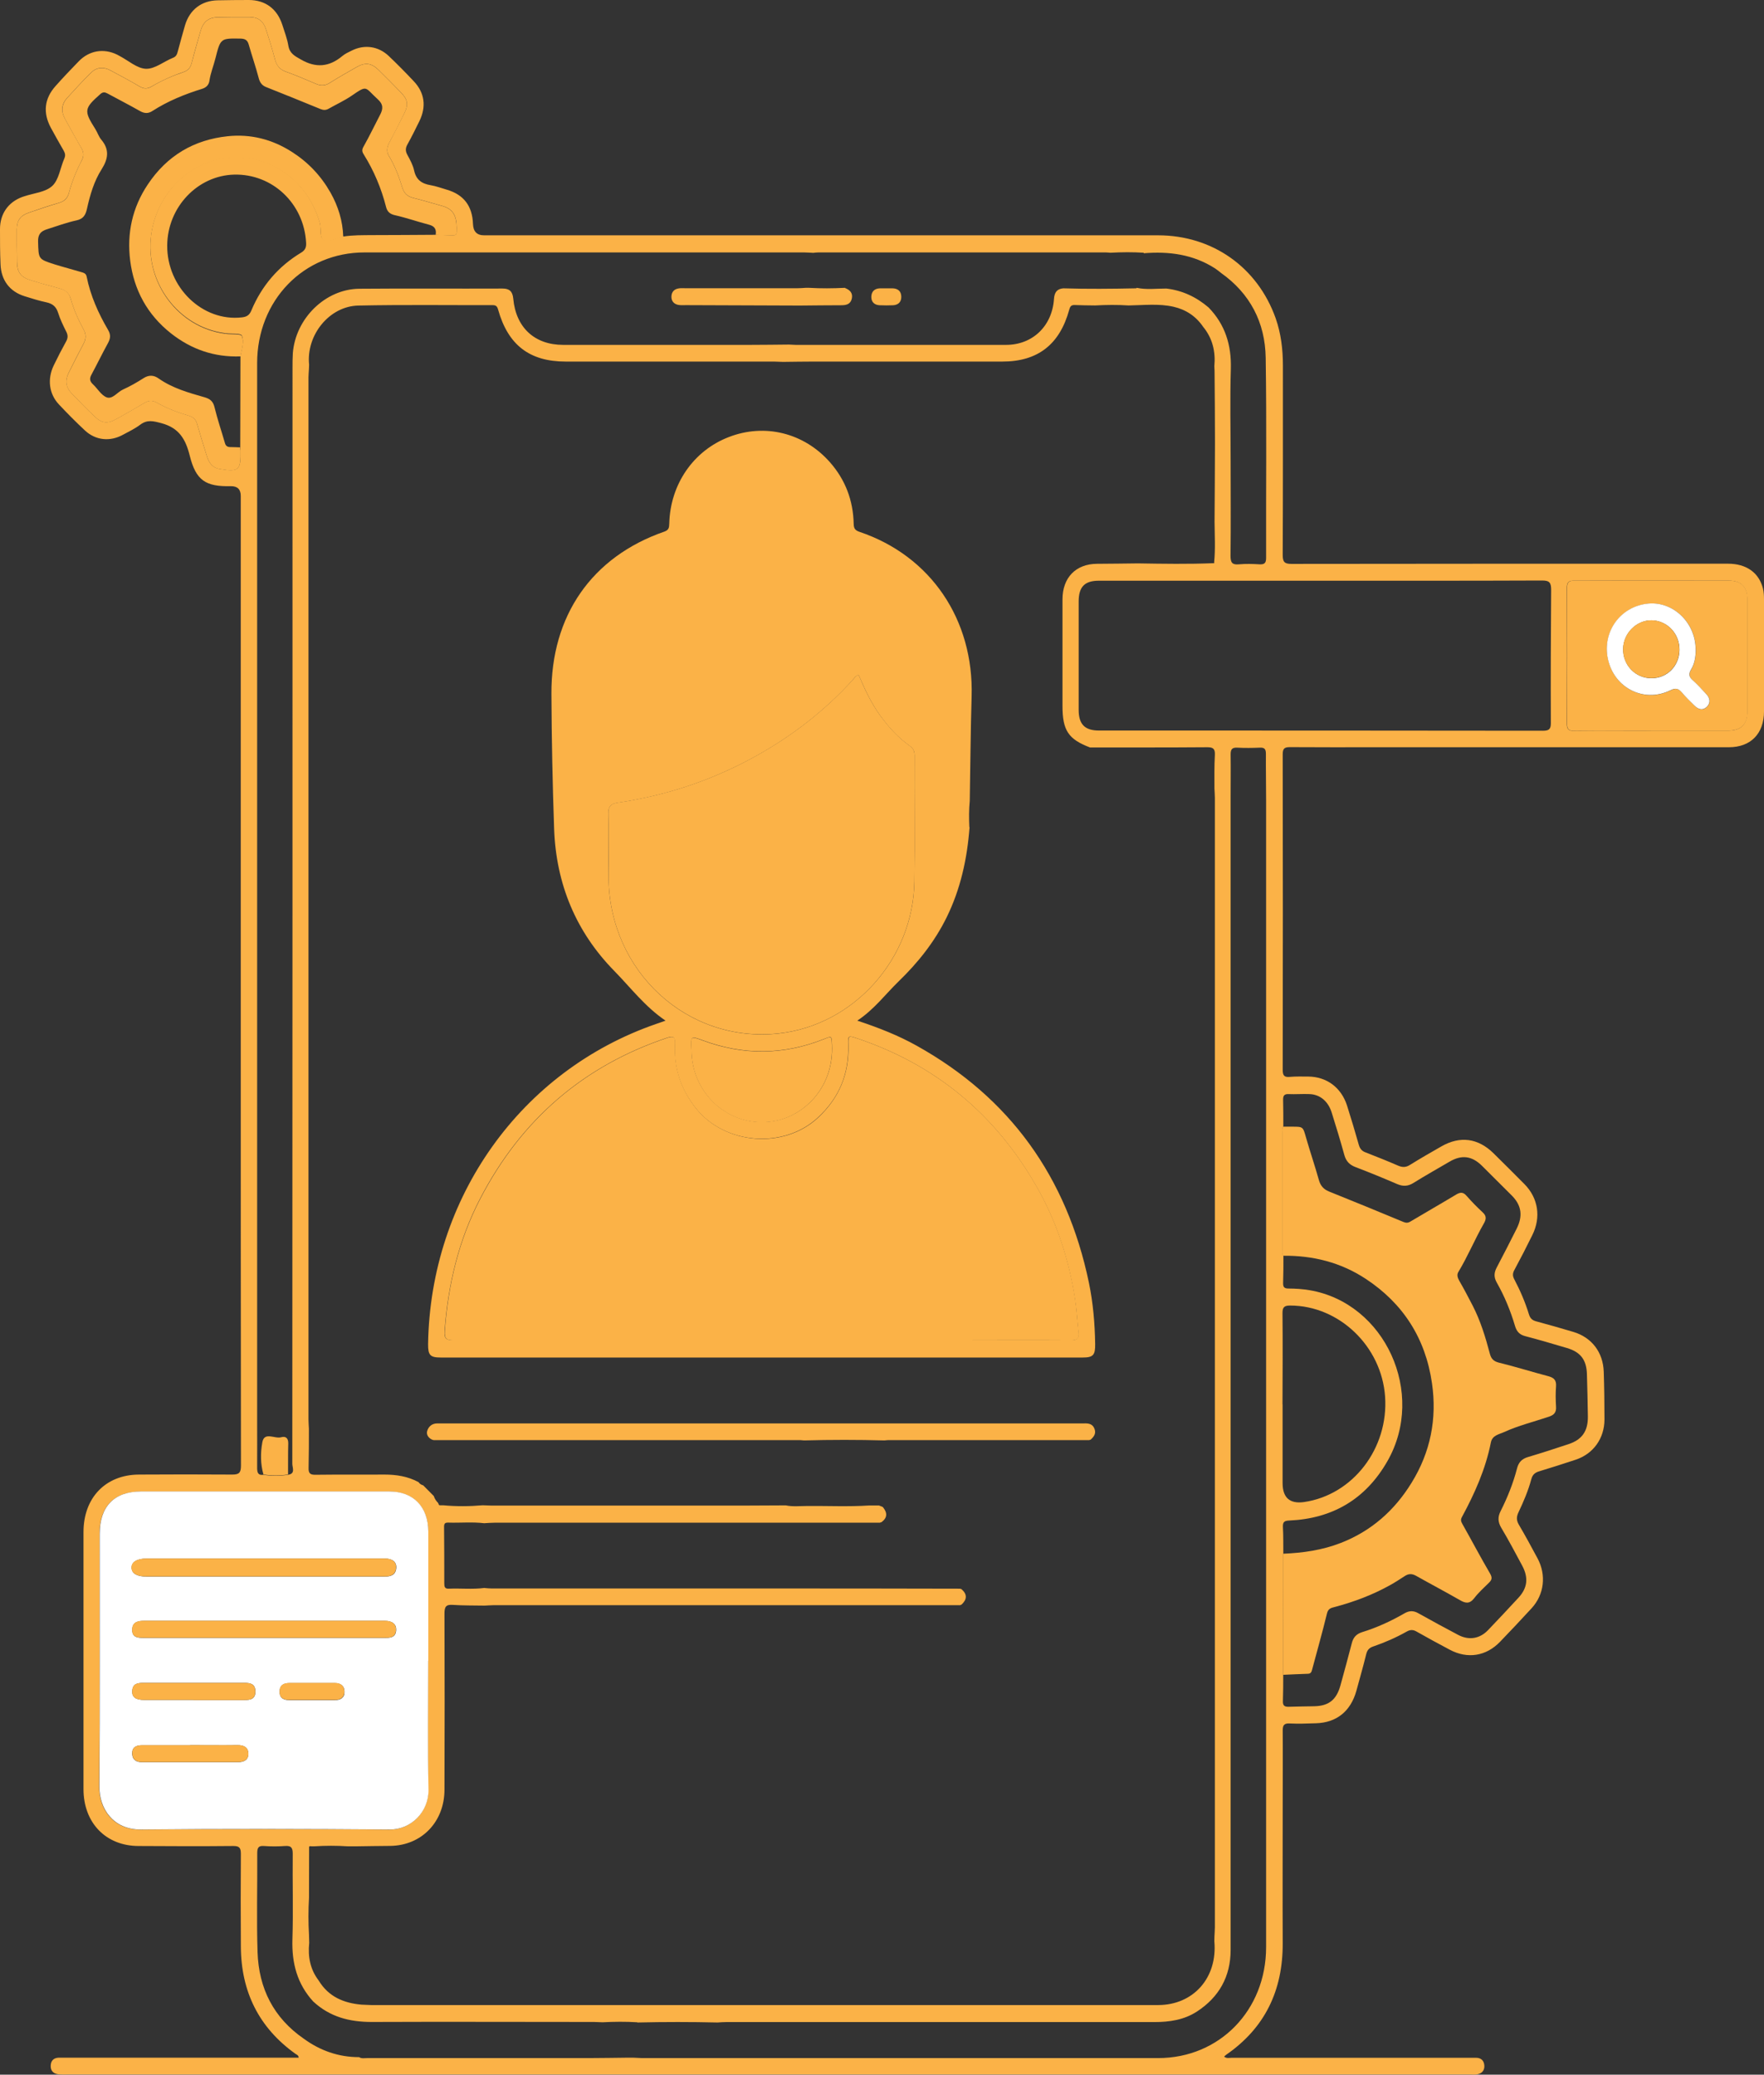 <?xml version="1.0" encoding="UTF-8"?>
<svg id="Layer_1" data-name="Layer 1" xmlns="http://www.w3.org/2000/svg" viewBox="0 0 170.06 199.96">
  <rect x="0" y="0" width="170.06" height="199.96" fill="#333333" stroke="none"/>
  <defs>
    <style>
      .cls-1 {
        fill: #fff;
      }

      .cls-2 {
        fill: #fbb247;
      }
    </style>
  </defs>
  <path class="cls-2" d="M28.8,198.37c0-.3-.21-.34-.33-.43-3.5-2.51-5.23-5.97-5.25-10.33-.02-2.98-.02-5.96,0-8.93,0-.57-.13-.76-.72-.76-3.04,.03-6.09,.02-9.13,0-3.16,0-5.32-2.23-5.32-5.48v-24.78c0-3.3,2.12-5.52,5.34-5.54,3-.02,5.99-.02,8.99,0,.66,0,.85-.16,.85-.86-.02-13.24-.02-26.48-.02-39.72V47.8c0-.64-.32-.95-.96-.94-2.42,.05-3.36-.54-3.96-2.95-.4-1.61-1.05-2.67-2.72-3.12-.79-.21-1.37-.37-2.06,.15-.51,.38-1.09,.66-1.65,.96-1.25,.69-2.64,.55-3.67-.41-.87-.81-1.7-1.65-2.51-2.51-.96-1.02-1.13-2.45-.5-3.76,.38-.79,.78-1.56,1.2-2.32,.17-.32,.18-.58,.02-.91-.3-.6-.6-1.21-.8-1.85-.19-.6-.54-.87-1.12-1-.71-.15-1.41-.37-2.11-.59-1.44-.45-2.27-1.55-2.32-3.1-.05-1.11-.05-2.24-.05-3.37,0-1.47,.79-2.59,2.13-3.09,.07-.03,.14-.05,.21-.07,.92-.31,2.05-.39,2.71-1.01,.63-.59,.76-1.74,1.15-2.63,.13-.3,.08-.51-.06-.76-.42-.73-.84-1.47-1.24-2.21-.77-1.44-.63-2.8,.45-4.01,.72-.81,1.47-1.6,2.23-2.38,1.01-1.05,2.4-1.29,3.7-.66,.09,.04,.17,.1,.26,.14,.84,.44,1.68,1.2,2.53,1.23,.86,.03,1.73-.71,2.61-1.06,.31-.12,.39-.34,.46-.61,.23-.84,.45-1.69,.7-2.53C18.29,.93,19.43,.06,20.98,.03c1-.02,2-.03,3-.03,1.59,0,2.74,.84,3.24,2.4,.21,.67,.47,1.33,.58,2.01,.13,.75,.62,.99,1.2,1.32,1.44,.84,2.73,.73,3.99-.32,.26-.22,.58-.37,.89-.52,1.23-.63,2.59-.45,3.6,.51,.82,.78,1.62,1.59,2.4,2.42,1.06,1.11,1.24,2.45,.55,3.86-.37,.76-.75,1.52-1.16,2.26-.19,.34-.19,.63,0,.98,.26,.48,.54,.98,.65,1.5,.2,.93,.76,1.29,1.6,1.43,.53,.09,1.03,.28,1.55,.43,1.64,.48,2.47,1.57,2.53,3.32,.03,.72,.38,1.08,1.07,1.08H111.64c5.24,0,9.59,3.07,11.34,7.99,.52,1.48,.7,3.01,.7,4.57,0,6.08,.01,12.16-.02,18.24,0,.68,.17,.87,.84,.87,14.03-.02,28.06-.02,42.09-.02,1.77,0,2.98,.86,3.37,2.39,.08,.33,.1,.69,.1,1.04v10.81c0,2.14-1.28,3.45-3.38,3.45h-34.13c-2.73,0-5.46,.01-8.18-.01-.52,0-.71,.11-.71,.69,.02,10.14,.02,20.27,0,30.41,0,.58,.17,.73,.7,.68,.58-.05,1.17-.03,1.75-.03,1.78,.01,3.19,1.05,3.75,2.79,.4,1.26,.78,2.53,1.14,3.8,.11,.38,.3,.59,.65,.72,1.05,.41,2.09,.82,3.12,1.27,.42,.18,.75,.19,1.15-.06,1-.62,2.02-1.21,3.04-1.79,1.8-1.03,3.53-.8,5.02,.66,1,.99,2,1.98,2.99,2.98,1.32,1.34,1.61,3.18,.76,4.9-.56,1.14-1.14,2.27-1.74,3.38-.18,.33-.17,.58,0,.9,.57,1.08,1.05,2.2,1.41,3.37,.12,.38,.31,.57,.69,.67,1.2,.32,2.4,.67,3.59,1.02,1.77,.53,2.87,1.96,2.93,3.85,.05,1.53,.07,3.05,.07,4.58,0,1.84-1.08,3.33-2.78,3.89-1.16,.38-2.32,.76-3.49,1.11-.41,.12-.66,.31-.78,.76-.3,1.11-.75,2.17-1.24,3.2-.2,.43-.21,.76,.03,1.18,.63,1.07,1.22,2.16,1.81,3.26,.86,1.61,.64,3.48-.57,4.8-1,1.09-2.02,2.17-3.05,3.24-1.34,1.39-3.13,1.67-4.83,.77-1.08-.57-2.16-1.16-3.22-1.76-.33-.19-.6-.19-.94,0-1.03,.58-2.1,1.05-3.21,1.43-.39,.13-.59,.32-.7,.75-.29,1.19-.63,2.36-.95,3.54-.55,1.96-1.9,3.06-3.89,3.12-.85,.03-1.71,.06-2.56,.02-.53-.02-.65,.18-.65,.69,.02,2.28,0,4.55,0,6.83,0,4.55-.02,9.11,0,13.66,.02,4.57-1.73,8.18-5.45,10.75-.06,.04-.11,.1-.2,.18,.25,.2,.51,.11,.75,.11h23.53c.5,0,.79,.28,.81,.78s-.3,.77-.77,.83c-.22,.03-.44,0-.66,0H6.7c-.37,0-.73,.02-1.09-.02-.48-.06-.76-.36-.72-.87,.03-.47,.31-.71,.77-.73H28.8v.04Zm32.65-3.46c-1.12-.07-2.24-.06-3.36,0-.27,0-.53-.03-.8-.03-7.15,0-14.3-.03-21.46,0-2.14,0-4.04-.49-5.64-1.98-1.54-1.69-2.07-3.69-2-5.99,.09-2.75,0-5.5,.03-8.25,0-.6-.17-.78-.74-.74-.68,.05-1.36,.05-2.04,0-.54-.04-.64,.19-.64,.69,.02,3.18-.07,6.36,.03,9.53,.11,3.51,1.56,6.35,4.44,8.34,1.6,1.17,3.38,1.79,5.35,1.79,.25,.16,.52,.09,.78,.09h21.32c1.29,0,2.58-.03,3.87-.04h.43c.29,0,.58,.04,.87,.04h49.76c5.93,0,10.41-4.62,10.41-10.69V77.17c0-1.5-.03-3-.02-4.5,0-.45-.11-.63-.58-.61-.73,.03-1.46,.04-2.19,0-.48-.02-.63,.15-.63,.64,.02,1.35,0,2.7,0,4.05v111.18c0,2.59-1.13,4.56-3.24,5.94-1.26,.82-2.67,1.02-4.13,1.02h-41.28c-.27,0-.53,.02-.8,.04-2.58-.06-5.17-.06-7.75,0v-.02ZM110.27,24.36c-1.08-.07-2.15-.06-3.23,0-.15-.01-.29-.03-.44-.03h-27.69c-.17,0-.34,.02-.51,.04-.29-.01-.58-.04-.87-.04H35.14c-5.87,0-10.35,4.62-10.35,10.67v101.89c0,1.53,.01,3.05,0,4.58,0,.44,.08,.75,.6,.67,.79,.13,1.58,.13,2.37,0,.75-.09,.42-.7,.42-1.05,.02-35.2,.02-70.41,.02-105.61,0-.48,0-.95,.03-1.42,.25-3.36,3.13-6.2,6.41-6.23,4.6-.04,9.21,0,13.81-.02,.66,0,.96,.27,1.03,.96,.25,2.8,2.06,4.47,4.81,4.47h18.05c1.24,0,2.48-.02,3.72-.03,.22,0,.44,.03,.65,.03h20.28c2.55,0,4.44-1.8,4.62-4.42,.04-.63,.28-.98,.9-1.03,2.32,.07,4.64,.05,6.96,0h.07l.04-.05c.95,.2,1.91,.07,2.86,.07,1.54,.18,2.89,.81,4.08,1.83,1.59,1.64,2.21,3.62,2.14,5.93-.09,2.93-.02,5.85-.02,8.78,0,3.08,.03,6.16-.01,9.23,0,.68,.19,.87,.82,.81,.65-.06,1.32-.04,1.97,0,.45,.02,.64-.09,.64-.61-.02-6.43,.06-12.86-.04-19.29-.05-3.42-1.52-6.21-4.3-8.18-.19-.15-.38-.31-.58-.44-2.12-1.36-4.45-1.66-6.88-1.46v-.05Zm-77.18-1.56c.94-.15,1.88-.13,2.82-.14,2.03,0,4.06-.02,6.09-.03,.53,.02,1.07,.04,1.6,.05,.2,0,.41,.01,.42-.28,.04-1.19-.05-2.19-1.37-2.55-.94-.26-1.87-.55-2.82-.78-.56-.14-.88-.45-1.05-1.01-.32-1.05-.71-2.08-1.28-3.02-.28-.46-.19-.89,.05-1.34,.49-.92,.96-1.85,1.43-2.79,.4-.81,.33-1.32-.29-1.96-.72-.75-1.45-1.48-2.19-2.21-.69-.68-1.29-.75-2.12-.28-.87,.5-1.75,.99-2.6,1.53-.44,.28-.85,.29-1.31,.09-.97-.41-1.93-.83-2.92-1.18-.6-.21-.9-.6-1.05-1.21-.25-.96-.55-1.92-.86-2.87-.26-.8-.76-1.17-1.58-1.18-1.02,0-2.05,0-3.07,.02-.91,.02-1.41,.45-1.67,1.37-.28,1.01-.59,2.01-.84,3.03-.12,.46-.35,.73-.79,.88-1.07,.36-2.09,.82-3.07,1.39-.39,.23-.74,.25-1.16,0-.93-.55-1.88-1.05-2.83-1.56-.65-.35-1.31-.3-1.83,.21-.81,.79-1.58,1.63-2.34,2.47-.55,.6-.59,1.29-.19,2.01,.52,.93,1.03,1.87,1.57,2.8,.24,.41,.26,.77,.04,1.19-.51,1-.94,2.04-1.23,3.12-.15,.55-.45,.83-.97,.98-.98,.28-1.95,.61-2.92,.95-.81,.28-1.13,.75-1.14,1.62,0,1.03,0,2.05,.02,3.08,0,1.03,.35,1.51,1.31,1.8,.93,.29,1.87,.55,2.81,.8,.54,.14,.9,.41,1.06,1,.29,1.03,.73,2.02,1.24,2.96,.25,.46,.24,.89,0,1.35-.49,.92-.96,1.85-1.43,2.79-.36,.72-.3,1.41,.26,1.99,.72,.75,1.44,1.5,2.19,2.21,.76,.72,1.26,.77,2.18,.26,.9-.5,1.79-1.01,2.68-1.54,.4-.24,.76-.25,1.17-.02,.98,.56,2.04,.95,3.11,1.27,.42,.12,.66,.36,.78,.79,.3,1.05,.63,2.1,.96,3.15,.19,.61,.54,1.07,1.19,1.18,1.88,.32,2.07,.15,2.04-1.78,0-.1-.02-.2-.03-.3,0-2.93,.01-5.86,.02-8.8,.12-.66,.38-1.38,.14-1.96-.11-.25-.98-.16-1.5-.22-.05,0-.1,0-.15-.02-4.47-.59-7.71-4.92-7.1-9.48,.54-4.04,3.77-7.2,7.63-7.46,4.01-.27,7.49,2.29,8.63,6.29,.17,.58-.07,1.49,.44,1.68,.5,.18,1.2-.23,1.82-.38v.04Zm90.63,126.95c0,3.88,0,7.76-.01,11.64,0,.85,0,1.7-.03,2.55-.02,.43,.14,.57,.54,.56,.83-.03,1.65-.03,2.48-.05,1.4-.03,2.14-.61,2.53-2.02,.37-1.35,.74-2.69,1.09-4.05,.14-.56,.43-.89,.99-1.07,1.43-.44,2.78-1.06,4.08-1.81,.48-.28,.89-.28,1.37,0,1.26,.71,2.53,1.39,3.81,2.07,1.04,.55,2.08,.38,2.88-.45,.99-1.03,1.97-2.08,2.94-3.13,.87-.94,.98-1.93,.36-3.09-.66-1.23-1.31-2.46-2.02-3.65-.33-.56-.35-1.04-.06-1.61,.66-1.31,1.21-2.68,1.58-4.11,.15-.6,.48-.93,1.06-1.1,1.31-.39,2.61-.81,3.9-1.24,1.31-.43,1.89-1.26,1.87-2.68-.02-1.35-.05-2.7-.09-4.05-.04-1.4-.61-2.15-1.94-2.54s-2.66-.79-4.01-1.14c-.54-.14-.82-.44-.98-.97-.43-1.46-1.01-2.87-1.76-4.19-.3-.53-.27-.96,0-1.47,.65-1.23,1.28-2.47,1.91-3.72,.62-1.23,.48-2.25-.46-3.2-.96-.96-1.92-1.92-2.88-2.87-.97-.96-1.96-1.08-3.12-.4-1.16,.68-2.34,1.34-3.48,2.05-.54,.34-1.02,.35-1.58,.11-1.32-.57-2.66-1.12-4-1.63-.58-.22-.92-.56-1.09-1.18-.38-1.37-.79-2.73-1.22-4.09-.34-1.08-1.12-1.73-2.12-1.77-.68-.03-1.36,.03-2.04,0-.44-.02-.53,.19-.52,.58,.02,.85,.02,1.7,.02,2.55-.14,.17-.09,.38-.09,.57v11.3c0,.19-.05,.4,.1,.57,0,.87,0,1.75-.03,2.62-.01,.42,.11,.55,.53,.55,.67,0,1.36,.05,2.02,.16,7.28,1.23,11.25,9.92,7.51,16.47-2.11,3.7-5.33,5.55-9.47,5.73-.48,.02-.63,.14-.61,.63,.05,.85,.03,1.7,.04,2.55v.02Zm-31.13,4.96c-15,0-30.01,0-45.01,0-.29,0-.58,.03-.87,.04-1.02-.02-2.04,0-3.06-.07-.67-.05-.8,.2-.8,.84,.02,5.65,.02,11.31,0,16.96,0,3.12-2.21,5.4-5.24,5.43-1.07,0-2.14,.03-3.21,.04h-.88c-1.07-.07-2.14-.07-3.21,0h-.3c-.13-.03-.23-.03-.21,.16,0,1.6,0,3.2-.01,4.8-.07,1.2-.07,2.39,0,3.59,0,.25,.01,.5,.02,.75-.14,1.33,.09,2.56,.91,3.63,.95,1.57,2.42,2.18,4.13,2.33,.32,0,.63,.04,.95,.04H111.64c3.43,0,5.75-2.65,5.43-6.15,0-.15,0-.3,.01-.45,.01-.3,.04-.6,.04-.9V76.89c0-.3-.03-.6-.04-.9,0-1.07-.02-2.15,.04-3.22,.03-.6-.16-.75-.73-.75-3.77,.03-7.54,.02-11.31,.02-2.08-.79-2.65-1.64-2.65-3.99v-10.28c0-2.1,1.29-3.42,3.33-3.43,1.31,0,2.63-.03,3.94-.04,2.43,.04,4.87,.08,7.3-.02,.03,0,.05-.02,.08-.03l-.03-.04c.13-1.31,.05-2.61,.04-3.92,.01-2.52,.04-5.05,.04-7.57,0-2.32-.02-4.65-.04-6.97,0-.15-.01-.3-.02-.45,.13-1.41-.17-2.69-1.08-3.8-.7-1.03-1.67-1.66-2.84-1.93-1.43-.33-2.89-.15-4.34-.13-1.08-.07-2.15-.06-3.23,0-.66-.01-1.31-.01-1.97-.04-.33-.01-.44,.12-.53,.45-.92,3.36-3.04,5-6.45,5h-18.16c-1,0-1.99,.02-2.99,.03-.29,0-.58-.03-.87-.03h-20.07c-3.48,0-5.56-1.59-6.52-5.01-.09-.34-.23-.43-.54-.43-4.31,.01-8.61-.05-12.92,.04-2.81,.05-5.06,2.85-4.76,5.71l-.02,.45c-.01,.25-.04,.5-.04,.75v100.45c0,.3,.03,.6,.04,.9,0,1.25,0,2.5-.03,3.75-.02,.52,.14,.69,.65,.68,2.21-.03,4.43,0,6.64-.02,1.17,0,2.27,.17,3.31,.73,.11,.17,.27,.26,.45,.31,.34,.34,.68,.69,1.02,1.03,.08,.26,.23,.48,.42,.67,0,.04,0,.06,.04,.07,0,.1,.05,.16,.15,.15,.1,0,.2,0,.29,0,1.27,.12,2.54,.11,3.81,0,.29,0,.58,.03,.87,.03h24.19c1.39,0,2.78-.02,4.16-.02,.67,.14,1.35,.06,2.02,.06,2.01-.02,4.02,.08,6.02-.05,.32,0,.63,0,.95,0,.12,.05,.24,.09,.36,.14,.46,.55,.47,1.05-.14,1.48-.05,0-.09,.02-.14,.04-12.37,0-24.75,0-37.12,0-.34,0-.68,.03-1.02,.05-1.16-.14-2.33-.02-3.49-.06-.27,0-.38,.08-.38,.39,.02,1.82,.02,3.65,.02,5.47,0,.32,.05,.53,.43,.51,1.14-.05,2.28,.08,3.42-.07,.24,.02,.48,.05,.72,.05h26.16c6.33,0,12.67,0,19,.02,.05,.02,.09,.03,.14,.05,.56,.49,.53,.99,0,1.48-.05,.02-.09,.03-.14,.05l.02-.02Zm-51.31,5.36h0v-12.46c0-2.38-1.44-3.85-3.74-3.85H13.56c-2.56,0-3.96,1.44-3.97,4.09,0,8.11,.04,16.22-.03,24.33-.02,2.15,1.34,4.19,4.02,4.16,7.99-.08,15.98-.07,23.97,0,2.04,.02,3.79-1.69,3.74-3.87-.09-4.13-.03-8.26-.03-12.39h0ZM127.27,55.97h-21.33c-1.38,0-1.95,.59-1.95,2.01v10.43c0,1.4,.59,2,1.96,2,14.27,0,28.54,0,42.81,.02,.63,0,.76-.2,.75-.8-.02-4.25,0-8.51,.03-12.76,0-.71-.15-.92-.87-.92-7.13,.03-14.27,.02-21.4,.02Zm31.88,14.45h7.45c1.25,0,1.85-.61,1.85-1.87v-10.73c0-1.24-.57-1.85-1.78-1.86-4.97,0-9.93,0-14.9,0-.53,0-.72,.14-.72,.71,.02,4.35,.02,8.7,0,13.06,0,.57,.17,.72,.71,.71,2.46-.03,4.92-.01,7.38-.01h0Zm-35.5,64.94v7.58c0,1.41,.69,2.02,2.06,1.83,4.72-.68,8.17-5.18,7.82-10.17-.34-4.85-4.44-8.77-9.15-8.77-.55,0-.75,.14-.74,.75,.03,2.93,.01,5.85,0,8.78ZM16.12,23.66c-.03,4.05,3.41,7.36,7.19,6.93,.44-.05,.72-.18,.92-.66,1-2.39,2.61-4.26,4.8-5.58,.4-.24,.51-.52,.48-.97-.21-3.77-3.25-6.64-6.94-6.55-3.53,.09-6.42,3.14-6.45,6.82h0Z"/>
  <path class="cls-1" d="M41.28,160.07c0,4.13-.06,8.26,.03,12.39,.05,2.18-1.7,3.89-3.74,3.87-7.99-.06-15.98-.08-23.97,0-2.68,.03-4.04-2.01-4.02-4.16,.06-8.11,.02-16.22,.03-24.33,0-2.64,1.4-4.09,3.97-4.09h23.97c2.3,0,3.73,1.47,3.74,3.85v12.46h0Zm-15.78-8.12h11.61c.56,0,1.04-.14,1.09-.83,.04-.57-.36-.9-1.08-.9H14.13c-.95,0-1.47,.35-1.44,.91,.03,.54,.53,.82,1.43,.82h11.38Zm-.03,5.91h11.68c.52,0,1-.05,1.04-.74,.03-.57-.35-.9-1.08-.9H13.9c-.58,0-1.13,.1-1.15,.83-.03,.79,.54,.81,1.12,.81h11.6Zm-6.83,5.99h4.89c.58,0,1.11-.06,1.09-.85-.02-.73-.51-.8-1.06-.8H13.86c-.54,0-1.06,.03-1.11,.76-.04,.61,.32,.88,1.16,.88h4.73Zm-.31,4.36h-4.67c-.52,0-.93,.18-.92,.81,.02,.59,.4,.82,.93,.82h9.27c.56,0,1.02-.21,1-.83-.01-.59-.43-.82-1.02-.81-1.53,.02-3.07,0-4.6,0h.01Zm11.77-5.99h-2.19c-.55,0-.96,.18-.95,.86,.01,.65,.45,.77,.95,.78,1.46,0,2.92,0,4.38,0,.53,0,.94-.22,.92-.81,0-.57-.37-.83-.92-.83h-2.19Z"/>
  <path class="cls-2" d="M123.7,161.39c0-3.88,0-7.76,.01-11.64,1.9-.08,3.75-.34,5.55-1.04,2.93-1.14,5.18-3.12,6.83-5.81,1.81-2.93,2.46-6.15,1.96-9.59-.63-4.35-2.8-7.69-6.38-10.05-2.41-1.59-5.1-2.26-7.96-2.23-.15-.17-.1-.38-.1-.57v-11.3c0-.19-.05-.4,.09-.57h.88c1.06,0,1.03,0,1.34,1.09,.39,1.36,.85,2.7,1.23,4.06,.16,.56,.46,.89,.98,1.1,2.39,.96,4.78,1.94,7.16,2.93,.25,.1,.43,.11,.67-.03,1.47-.88,2.95-1.72,4.41-2.6,.4-.24,.68-.27,1.01,.11,.49,.56,1.01,1.09,1.55,1.59,.4,.36,.36,.67,.11,1.1-.87,1.52-1.54,3.16-2.45,4.66-.16,.27-.07,.55,.09,.84,.46,.79,.88,1.6,1.3,2.41,.75,1.46,1.23,3.03,1.65,4.62,.12,.47,.35,.73,.86,.86,1.6,.39,3.18,.89,4.78,1.31,.52,.14,.79,.37,.74,.98-.05,.65-.04,1.3,0,1.95,.04,.55-.18,.8-.68,.97-1.45,.49-2.94,.85-4.34,1.49-.48,.22-1.12,.3-1.26,.99-.51,2.57-1.56,4.92-2.79,7.19-.15,.27-.09,.43,.04,.67,.9,1.59,1.75,3.21,2.67,4.78,.23,.4,.18,.61-.11,.89-.49,.48-1.01,.95-1.43,1.5-.44,.56-.84,.48-1.37,.17-1.39-.8-2.82-1.55-4.22-2.34-.39-.22-.72-.22-1.09,.02-.45,.29-.9,.59-1.37,.85-1.71,.96-3.52,1.64-5.41,2.14-.31,.08-.61,.14-.72,.61-.44,1.81-.95,3.6-1.43,5.4-.06,.24-.12,.41-.41,.42-.8,.02-1.6,.07-2.39,.1v-.03Z"/>
  <path class="cls-2" d="M42,22.63c.09-.53-.1-.83-.63-.97-1.11-.29-2.19-.67-3.3-.92-.49-.11-.74-.35-.85-.79-.46-1.8-1.17-3.49-2.15-5.06-.19-.3-.19-.48,0-.8,.56-.99,1.05-2.03,1.58-3.04,.3-.57,.3-1.01-.24-1.49-1.26-1.14-.95-1.41-2.5-.34-.7,.48-1.49,.84-2.23,1.26-.25,.14-.48,.15-.76,.04-1.75-.72-3.51-1.43-5.27-2.13-.43-.17-.62-.48-.73-.94-.28-1.06-.64-2.09-.94-3.15-.12-.44-.36-.57-.79-.58-1.92-.03-1.93-.04-2.42,1.9-.18,.72-.47,1.41-.58,2.16-.05,.37-.28,.65-.7,.78-1.68,.52-3.31,1.18-4.8,2.14-.43,.28-.8,.23-1.22-.01-1.02-.58-2.06-1.11-3.09-1.67-.26-.14-.45-.18-.71,.05-1.57,1.39-1.6,1.6-.48,3.37,.21,.33,.33,.74,.58,1.03,.81,.96,.65,1.86,.03,2.84-.74,1.16-1.12,2.48-1.42,3.83-.13,.58-.35,.96-1,1.1-.97,.21-1.91,.56-2.86,.86-.57,.18-.87,.48-.85,1.18,.05,1.68,0,1.69,1.56,2.19,.86,.27,1.73,.49,2.59,.75,.23,.07,.47,.12,.53,.43,.37,1.85,1.13,3.55,2.07,5.15,.31,.53,.2,.89-.06,1.36-.54,.98-1.02,1.98-1.55,2.96-.2,.37-.16,.63,.15,.92,.45,.42,.81,1.07,1.33,1.26,.56,.2,1.02-.51,1.57-.76,.69-.31,1.35-.69,1.99-1.1,.51-.32,.97-.29,1.43,.03,1.35,.95,2.9,1.38,4.44,1.82,.51,.15,.82,.37,.96,.96,.28,1.16,.67,2.29,1,3.44,.08,.3,.25,.4,.53,.4,.32,0,.63,.02,.95,.03,0,.1,.02,.2,.03,.3,.03,1.93-.16,2.1-2.04,1.78-.65-.11-1-.58-1.19-1.18-.33-1.05-.65-2.09-.96-3.15-.12-.43-.36-.67-.78-.79-1.08-.32-2.13-.71-3.11-1.27-.41-.23-.77-.22-1.17,.02-.88,.53-1.78,1.04-2.68,1.54-.92,.51-1.42,.46-2.18-.26-.75-.71-1.47-1.46-2.19-2.21-.57-.59-.63-1.27-.26-1.99,.47-.93,.94-1.86,1.43-2.79,.24-.46,.26-.88,0-1.35-.51-.94-.95-1.92-1.24-2.96-.17-.58-.53-.85-1.06-1-.94-.25-1.88-.51-2.81-.8-.96-.3-1.3-.77-1.31-1.8,0-1.03-.03-2.05-.02-3.08,0-.87,.33-1.34,1.14-1.62,.97-.33,1.94-.66,2.92-.95,.52-.15,.83-.43,.97-.98,.29-1.09,.71-2.13,1.23-3.12,.22-.42,.2-.78-.04-1.19-.54-.92-1.05-1.86-1.57-2.8-.39-.71-.35-1.4,.19-2.01,.76-.84,1.53-1.68,2.34-2.47,.52-.51,1.18-.56,1.83-.21,.95,.51,1.91,1.01,2.83,1.56,.42,.25,.77,.23,1.16,0,.97-.58,2-1.03,3.07-1.39,.44-.15,.67-.42,.79-.88,.26-1.02,.56-2.02,.84-3.03,.26-.93,.76-1.35,1.67-1.37,1.02-.02,2.05-.03,3.07-.02,.82,0,1.33,.38,1.58,1.18,.31,.95,.61,1.9,.86,2.87,.16,.61,.46,1,1.05,1.21,.99,.35,1.95,.77,2.92,1.18,.46,.2,.87,.19,1.31-.09,.85-.54,1.73-1.03,2.6-1.53,.83-.48,1.42-.4,2.12,.28,.74,.73,1.47,1.46,2.19,2.21,.62,.64,.69,1.15,.29,1.96-.46,.94-.93,1.87-1.43,2.79-.24,.45-.33,.88-.05,1.34,.57,.94,.96,1.97,1.28,3.02,.17,.56,.49,.87,1.05,1.01,.95,.23,1.88,.52,2.82,.78,1.31,.36,1.4,1.35,1.37,2.55,0,.29-.23,.28-.42,.28-.53-.01-1.07-.03-1.6-.05h.01Z"/>
  <path class="cls-2" d="M159.16,70.43c-2.46,0-4.92-.01-7.38,.01-.54,0-.71-.14-.71-.71,.02-4.35,.02-8.7,0-13.06,0-.57,.19-.71,.72-.71,4.97,.02,9.93,0,14.9,0,1.2,0,1.78,.61,1.78,1.86v10.73c0,1.26-.6,1.86-1.85,1.87h-7.46Zm4.32-7.82c0-2.55-2.1-4.62-4.52-4.43-2.58,.21-4.38,2.49-3.99,5.06,.45,2.96,3.42,4.6,6.08,3.3,.49-.24,.77-.2,1.1,.21,.38,.45,.82,.86,1.23,1.28,.36,.36,.78,.49,1.17,.11,.41-.4,.32-.85-.06-1.25-.43-.45-.84-.91-1.29-1.32-.35-.31-.43-.58-.17-1.01,.35-.59,.46-1.26,.46-1.94h-.01Z"/>
  <path class="cls-2" d="M23.18,34.35c-2.5,.09-4.72-.66-6.71-2.23-2.26-1.79-3.56-4.16-3.92-7.01-.33-2.62,.2-5.09,1.69-7.32,1.87-2.81,4.48-4.32,7.71-4.66,2.19-.23,4.27,.28,6.19,1.51,1.57,1,2.8,2.3,3.72,3.92,.74,1.31,1.18,2.72,1.23,4.25-.61,.15-1.32,.56-1.82,.38-.51-.19-.28-1.1-.44-1.68-1.14-4-4.62-6.56-8.63-6.29-3.86,.26-7.09,3.42-7.63,7.46-.61,4.56,2.63,8.89,7.1,9.48,.05,0,.1,0,.15,.02,.52,.06,1.4-.03,1.5,.22,.24,.57-.01,1.3-.14,1.96h0Z"/>
  <path class="cls-2" d="M25.4,142.12c-.3-1.03-.29-2.11-.11-3.11,.19-1.06,1.21-.3,1.83-.49,.42-.12,.68,.09,.67,.6-.03,1-.01,1.99-.02,2.99-.79,.13-1.58,.13-2.37,0h0Z"/>
  <path class="cls-2" d="M93.47,79.74c-.23,3.04-.87,5.97-2.23,8.72-1.16,2.34-2.75,4.33-4.6,6.12-1.28,1.24-2.36,2.71-3.99,3.79,2.08,.69,3.96,1.43,5.73,2.42,8.95,4.99,14.47,12.62,16.6,22.85,.4,1.94,.57,3.91,.6,5.89,.02,1.07-.19,1.31-1.2,1.31H42.49c-1.02,0-1.23-.23-1.22-1.29,.22-14.13,8.95-26.37,22.01-30.87,.25-.08,.49-.17,.88-.31-1.99-1.35-3.36-3.18-4.94-4.79-3.69-3.76-5.61-8.37-5.8-13.7-.15-4.32-.24-8.65-.26-12.98-.05-7.57,3.91-13.24,10.88-15.66,.43-.15,.47-.38,.48-.76,.09-3.8,2.33-7.05,5.75-8.36,3.47-1.34,7.24-.4,9.74,2.43,1.48,1.68,2.24,3.67,2.29,5.93,.01,.44,.12,.63,.56,.78,6.88,2.32,11.03,8.47,10.81,15.87-.1,3.35-.12,6.7-.18,10.05-.08,.85-.08,1.7-.04,2.54l.02,.02Zm-20.08,49.43h17.9c3.99,0,7.99,0,11.98,0,.61,0,.77-.21,.7-.78-.12-1.06-.17-2.13-.34-3.19-.59-3.84-1.78-7.47-3.7-10.83-4.01-7.03-9.81-11.79-17.35-14.31-.81-.27-.84-.25-.81,.65,.09,2.8-.88,5.11-2.91,6.99-3.29,3.07-8.99,2.64-11.79-.9-1.44-1.81-2.12-3.85-2.01-6.18,.03-.57-.06-.83-.72-.61-8.04,2.69-14.08,7.85-18.06,15.52-2.07,3.99-3.09,8.28-3.42,12.77-.05,.71,.17,.87,.84,.87,9.89-.02,19.78,0,29.67,0h.02Zm9.4-64.13c-.32,.1-.46,.35-.63,.55-2.66,2.91-5.72,5.28-9.12,7.19-4.21,2.36-8.69,3.88-13.44,4.58-.7,.1-.97,.34-.95,1.12,.06,2.02,0,4.05,.02,6.08,.06,9.09,7.62,16.02,16.41,15.05,7.23-.8,12.97-7.19,13.07-14.64,.06-4.05,0-8.1,.02-12.16,0-.42-.13-.68-.47-.92-1.11-.79-2.03-1.79-2.83-2.9-.88-1.21-1.5-2.56-2.09-3.93v-.02Zm-16.12,36.11c-.02,4.47,3.98,7.76,8.19,6.85,2.99-.65,5.54-3.48,5.35-7.31-.04-.85,0-.85-.75-.56-3.88,1.55-7.77,1.59-11.69,.14-1.17-.43-1.17-.44-1.11,.87h.01Z"/>
  <path class="cls-2" d="M85.27,138.83c-2.58-.07-5.17-.07-7.75,0-.12,0-.24-.03-.36-.03H41.86s-.09,0-.14-.02c-.39-.14-.64-.49-.54-.85,.12-.42,.45-.74,.97-.74h62.35c.44-.02,.84,.04,1.02,.53,.17,.46-.07,.76-.38,1.04-.05,0-.09,.03-.14,.04h-19.37c-.12,0-.24,.02-.36,.03h0Z"/>
  <path class="cls-2" d="M25.49,151.94H14.1c-.91,0-1.4-.29-1.43-.82-.03-.56,.49-.9,1.44-.91h22.99c.72,0,1.12,.33,1.08,.9-.05,.69-.53,.83-1.09,.83h-11.6Z"/>
  <path class="cls-2" d="M25.46,157.85H13.85c-.57,0-1.14-.03-1.12-.81,.03-.73,.58-.83,1.15-.83h23.21c.73,0,1.11,.32,1.08,.9-.04,.7-.52,.74-1.04,.74h-11.67Z"/>
  <path class="cls-2" d="M18.64,163.84h-4.74c-.84,0-1.2-.27-1.16-.88,.05-.73,.57-.76,1.11-.76h9.7c.56,0,1.05,.07,1.06,.8,.02,.79-.51,.85-1.09,.85h-4.88Z"/>
  <path class="cls-2" d="M18.33,168.19c1.53,0,3.07,.02,4.6,0,.58,0,1,.22,1.02,.81,.02,.61-.45,.83-1,.83H13.68c-.53,0-.91-.23-.93-.82-.02-.62,.39-.8,.92-.81h4.66Z"/>
  <path class="cls-2" d="M30.09,162.2h2.19c.55,0,.91,.26,.92,.83,0,.6-.39,.81-.92,.81h-4.38c-.49,0-.94-.13-.95-.78-.01-.67,.4-.85,.95-.86h2.19Z"/>
  <path class="cls-2" d="M81.47,27.76c.45,.18,.77,.47,.65,1.02-.12,.54-.53,.64-1.01,.64-1.34,0-2.67,.02-4.01,.03-3.65-.01-7.3-.02-10.96-.04-.24,0-.49,.02-.73-.02-.44-.08-.7-.37-.68-.83,.02-.43,.27-.69,.68-.76,.21-.04,.44-.02,.66-.02h10.81c.27,0,.53-.02,.8-.04h.29c1.17,.07,2.34,.06,3.5,0v.02Z"/>
  <path class="cls-2" d="M85.55,27.79h.51c.52,.02,.83,.29,.83,.83,0,.5-.31,.77-.78,.8-.43,.02-.87,.02-1.31,0-.47-.02-.8-.29-.8-.79,0-.53,.31-.82,.82-.84,.24,0,.48,0,.73,0Z"/>
  <path class="cls-1" d="M163.48,62.61c0,.69-.11,1.36-.46,1.94-.26,.43-.18,.7,.17,1.01,.46,.41,.87,.87,1.29,1.32,.38,.4,.46,.86,.06,1.25-.38,.37-.81,.25-1.17-.11-.42-.42-.85-.82-1.23-1.28-.34-.4-.62-.45-1.1-.21-2.66,1.3-5.63-.34-6.08-3.3-.39-2.57,1.41-4.85,3.99-5.06,2.41-.19,4.52,1.88,4.52,4.43h.01Zm-4.29,2.76c1.52,.01,2.7-1.17,2.72-2.72,.02-1.57-1.17-2.84-2.69-2.86-1.45-.02-2.72,1.25-2.74,2.75-.03,1.56,1.18,2.82,2.71,2.83Z"/>
  <path class="cls-2" d="M73.39,129.18c-9.89,0-19.78,0-29.67,0-.66,0-.89-.16-.84-.87,.32-4.49,1.35-8.79,3.42-12.77,3.98-7.67,10.01-12.83,18.06-15.52,.66-.22,.75,.03,.72,.61-.11,2.32,.57,4.36,2.01,6.18,2.81,3.54,8.5,3.98,11.79,.9,2.02-1.89,2.99-4.2,2.91-6.99-.03-.9,0-.92,.81-.65,7.54,2.52,13.34,7.28,17.35,14.31,1.92,3.36,3.11,6.99,3.7,10.83,.16,1.05,.21,2.13,.34,3.19,.07,.57-.09,.78-.7,.78-3.99-.03-7.99,0-11.98,0h-17.92Z"/>
  <path class="cls-2" d="M82.78,65.05c.58,1.37,1.21,2.72,2.09,3.93,.81,1.11,1.72,2.11,2.83,2.9,.34,.24,.47,.5,.47,.92-.01,4.05,.04,8.11-.02,12.16-.11,7.46-5.84,13.85-13.07,14.64-8.79,.97-16.35-5.96-16.41-15.05,0-2.03,.04-4.05-.02-6.08-.02-.78,.25-1.02,.95-1.12,4.74-.7,9.23-2.21,13.44-4.58,3.4-1.91,6.46-4.28,9.12-7.19,.18-.19,.31-.45,.63-.55v.02Z"/>
  <path class="cls-2" d="M66.65,101.16c-.06-1.32-.07-1.31,1.11-.87,3.91,1.45,7.81,1.41,11.69-.14,.74-.3,.71-.29,.75,.56,.19,3.83-2.37,6.66-5.35,7.31-4.21,.91-8.2-2.38-8.19-6.85h-.01Z"/>
  <path class="cls-2" d="M159.18,65.36c-1.54-.01-2.74-1.27-2.71-2.83,.03-1.5,1.29-2.76,2.74-2.75,1.51,.02,2.71,1.29,2.69,2.86-.02,1.55-1.2,2.73-2.72,2.72Z"/>
</svg>